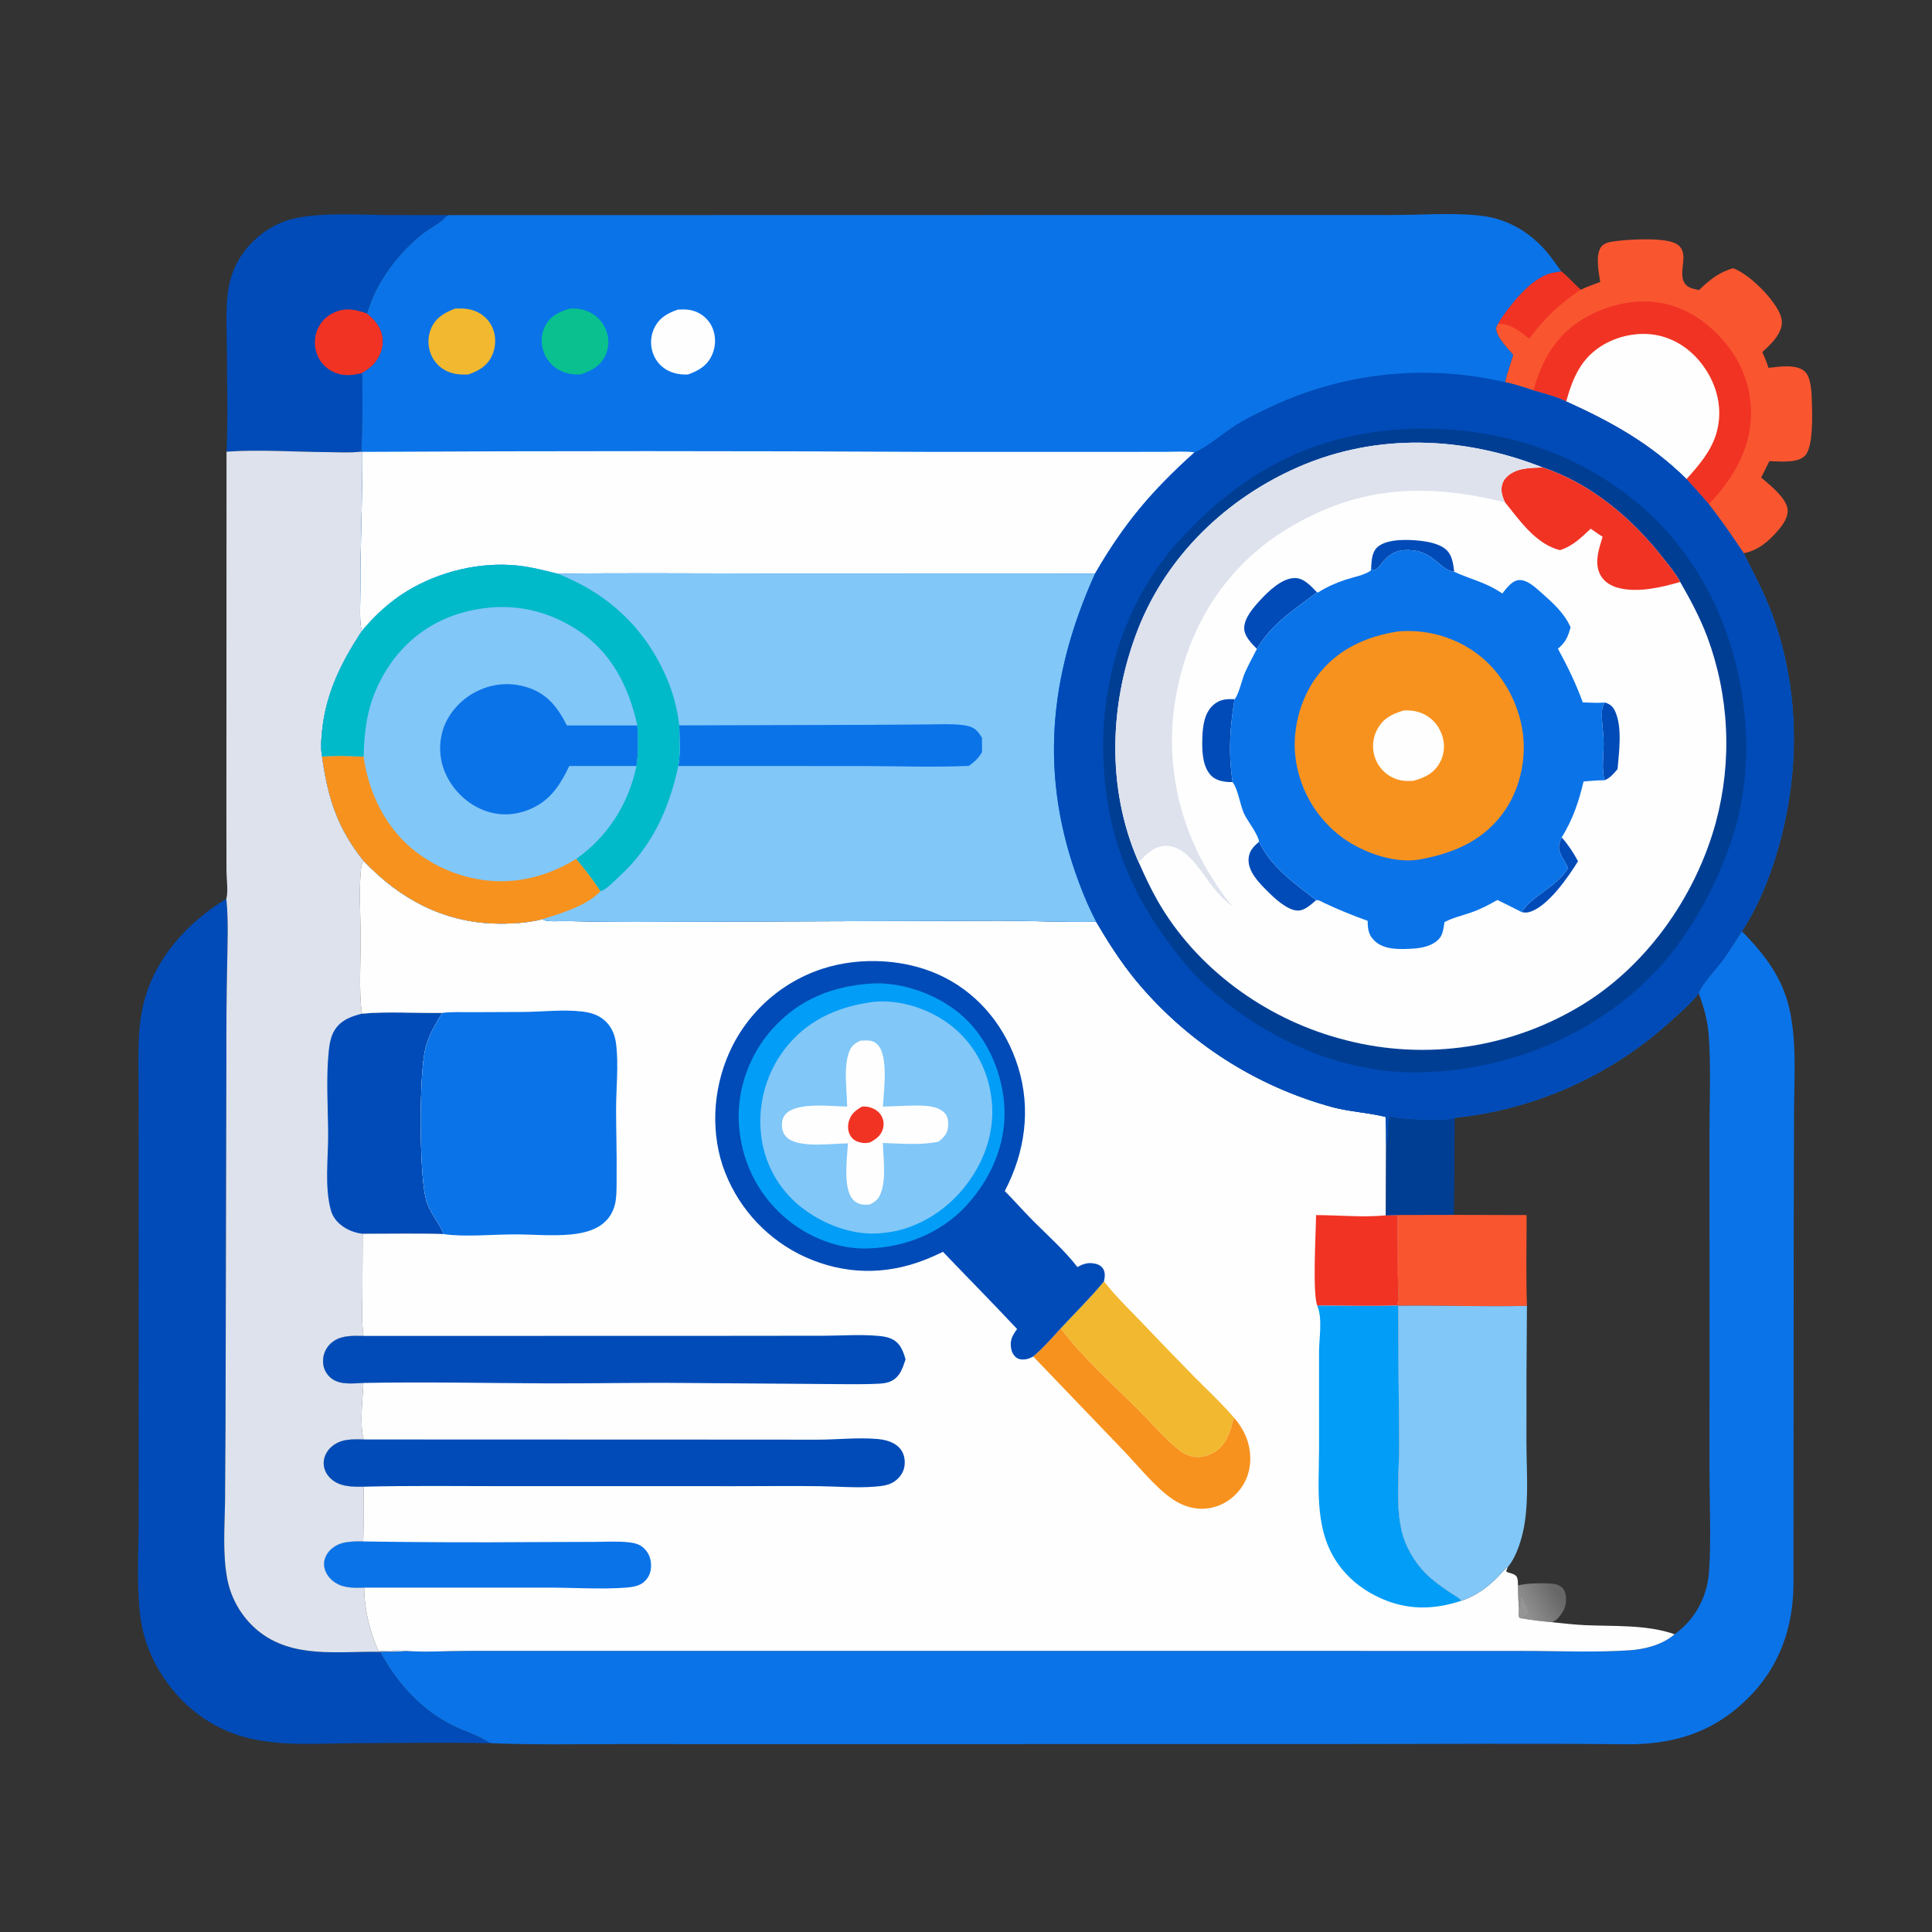 <?xml version="1.0" encoding="utf-8" ?>
<svg xmlns="http://www.w3.org/2000/svg" xmlns:xlink="http://www.w3.org/1999/xlink" width="1024" height="1024">
	<rect width="100%" height="100%" fill="#333333" stroke="none"/>
	<path fill="#004BB7" d="M120.061 239.396C120.954 220.439 120.231 201.138 120.217 182.148C120.209 171.277 119.246 159.436 121.97 148.854Q122.346 147.392 122.82 145.958Q123.294 144.525 123.863 143.127Q124.433 141.728 125.097 140.372Q125.76 139.016 126.514 137.708Q127.268 136.4 128.109 135.146Q128.949 133.891 129.873 132.697Q130.797 131.503 131.8 130.374Q132.802 129.245 133.879 128.187C139.295 122.809 145.853 118.694 153.195 116.541C167.469 112.356 189.142 113.839 204.121 113.976L237.728 114.02C236.978 114.429 236.411 114.688 235.87 115.365C233.833 117.91 227.405 121.253 224.551 123.474C211.323 133.768 199.076 149.878 194.565 166.188C198.789 169.646 202.11 173.453 202.783 179.11C203.366 184.013 201.647 188.753 198.52 192.501C196.649 194.743 194.404 196.189 191.955 197.699C192.265 211.679 192.146 225.381 191.509 239.35C185.491 240.112 178.975 239.675 172.911 239.629C155.442 239.494 137.473 238.176 120.061 239.396Z"/>
	<path fill="#F13324" d="M191.955 197.699C187.519 198.785 183.443 199.369 178.976 198.017Q178.175 197.779 177.402 197.462Q176.629 197.146 175.891 196.754Q175.153 196.362 174.458 195.898Q173.763 195.434 173.118 194.904Q172.472 194.374 171.883 193.781Q171.294 193.189 170.766 192.542Q170.239 191.894 169.778 191.197Q169.318 190.499 168.929 189.76Q168.515 188.981 168.182 188.165Q167.848 187.348 167.597 186.503Q167.347 185.657 167.182 184.79Q167.018 183.924 166.941 183.045Q166.863 182.167 166.874 181.285Q166.885 180.403 166.985 179.527Q167.084 178.65 167.27 177.788Q167.456 176.926 167.728 176.087Q167.866 175.657 168.026 175.234Q168.187 174.811 168.369 174.398Q168.552 173.984 168.756 173.58Q168.959 173.177 169.184 172.785Q169.409 172.392 169.654 172.013Q169.899 171.633 170.164 171.266Q170.429 170.9 170.712 170.548Q170.996 170.196 171.297 169.859Q171.599 169.522 171.918 169.202Q172.237 168.881 172.572 168.578Q172.908 168.275 173.259 167.99Q173.609 167.705 173.975 167.438Q174.34 167.172 174.719 166.925Q175.098 166.679 175.489 166.452Q175.88 166.226 176.283 166.02Q176.685 165.814 177.098 165.63C183.18 162.855 188.576 164.052 194.565 166.188C198.789 169.646 202.11 173.453 202.783 179.11C203.366 184.013 201.647 188.753 198.52 192.501C196.649 194.743 194.404 196.189 191.955 197.699Z"/>
	<path fill="#F95630" d="M848.152 149.441C847.417 144.401 845.474 135.414 848.571 130.952C850.274 128.498 853.904 128.118 856.675 127.767C863.709 126.875 883.746 125.547 889.262 129.727C891.128 131.142 891.999 133.088 892.206 135.39C892.655 140.392 889.571 147.897 894.277 151.58C895.964 152.9 898.473 153.258 900.522 153.756C905.881 148.478 911.265 144.19 918.642 142.157C927.277 145.492 939.271 157.469 943.182 165.848C944.588 168.861 944.869 171.605 943.669 174.742C941.883 179.414 937.712 183.271 934.076 186.574C935.253 189.343 936.463 192.082 937.334 194.966C942.834 194.407 951.827 192.822 956.409 196.745C960.151 199.95 960.212 209.126 960.345 213.705C960.536 220.267 961.111 237.353 956.532 241.672C952.319 245.646 943.272 244.528 937.812 244.409L933.459 253.133C937.789 256.796 946.839 263.968 947.467 269.941C947.916 274.219 944.818 278.352 942.16 281.414C937.314 286.997 931.586 291.918 924.131 293.2C918.229 284.327 912.261 275.649 905.697 267.249C901.875 262.7 897.829 258.328 893.859 253.908C874.995 235.229 854.085 223.619 830.129 212.796C824.689 210.147 818.533 208.641 812.739 206.953C807.776 205.296 802.794 203.64 797.671 202.552C798.849 197.674 800.492 192.903 802.018 188.125C799.158 184.67 793.779 179.43 793.051 174.962C792.799 173.413 793.315 172.682 794.084 171.423C795.257 169.243 796.729 167.192 798.207 165.21C803.694 157.851 811.495 148.587 820.387 145.275C822.598 144.452 825.127 144.191 827.455 143.84C831.201 146.84 834.22 150.478 837.826 153.584C841.165 151.968 844.681 150.738 848.152 149.441Z"/>
	<path fill="#F13324" d="M794.084 171.423C795.257 169.243 796.729 167.192 798.207 165.21C803.694 157.851 811.495 148.587 820.387 145.275C822.598 144.452 825.127 144.191 827.455 143.84C831.201 146.84 834.22 150.478 837.826 153.584C826.912 160.61 818.211 169.148 810.502 179.564C806.908 176.766 802.963 173.37 798.45 172.183C797.032 171.81 795.45 171.864 794.084 171.423Z"/>
	<path fill="#F13324" d="M812.739 206.953C817.176 190.668 825.09 177.088 840.065 168.428C853.363 160.739 869.949 157.447 884.961 161.6C900.114 165.791 913.557 177.89 921.106 191.469Q921.778 192.693 922.388 193.949Q922.999 195.204 923.547 196.488Q924.096 197.773 924.58 199.082Q925.065 200.392 925.484 201.723Q925.904 203.055 926.257 204.406Q926.611 205.757 926.898 207.123Q927.185 208.49 927.404 209.869Q927.623 211.248 927.774 212.636Q927.926 214.024 928.008 215.418Q928.091 216.812 928.105 218.208Q928.12 219.604 928.065 220.999Q928.011 222.394 927.888 223.785Q927.765 225.176 927.574 226.559Q927.382 227.942 927.123 229.315Q926.865 230.687 926.538 232.044Q926.212 233.402 925.82 234.742C922.253 246.963 914.488 258.193 905.697 267.249C901.875 262.7 897.829 258.328 893.859 253.908C900.453 246.643 907.075 238.954 909.801 229.316C912.741 218.917 911.034 208.029 905.769 198.675C900.29 188.943 891.751 181.287 880.872 178.286C870.801 175.508 859.281 177.349 850.264 182.493C838.192 189.38 833.683 200.001 830.129 212.796C824.689 210.147 818.533 208.641 812.739 206.953Z"/>
	<path fill="#FEFEFE" d="M830.129 212.796C833.683 200.001 838.192 189.38 850.264 182.493C859.281 177.349 870.801 175.508 880.872 178.286C891.751 181.287 900.29 188.943 905.769 198.675C911.034 208.029 912.741 218.917 909.801 229.316C907.075 238.954 900.453 246.643 893.859 253.908C874.995 235.229 854.085 223.619 830.129 212.796Z"/>
	<path fill="#004BB7" d="M119.959 476.385L120.023 476.994C121.159 488.689 120.543 500.98 120.372 512.748Q119.897 536.738 119.991 560.731L119.54 754.397L119.285 795.663C119.09 809.199 117.921 823.633 120.48 836.993Q120.672 837.977 120.906 838.952Q121.14 839.926 121.415 840.89Q121.689 841.854 122.005 842.805Q122.321 843.757 122.676 844.694Q123.032 845.631 123.427 846.552Q123.823 847.473 124.256 848.377Q124.69 849.28 125.162 850.165Q125.634 851.049 126.143 851.912Q126.652 852.776 127.198 853.617Q127.743 854.458 128.323 855.275Q128.904 856.092 129.519 856.884Q130.133 857.676 130.781 858.441Q131.429 859.206 132.109 859.943Q132.788 860.679 133.498 861.387Q134.209 862.094 134.949 862.77Q135.688 863.447 136.456 864.091C154.958 879.437 179.433 875.039 201.552 875.508C210.217 891.846 223.28 906.303 239.999 914.567C245.884 917.475 252.553 919.417 258.08 922.884C258.866 923.377 259.681 923.706 260.573 923.941C236.468 923.466 212.235 923.786 188.121 923.924C169.292 924.032 150.004 925.7 131.509 921.2C111.357 916.296 95.065 903.269 84.444 885.598C78.555 875.8 75.215 865.528 74.05 854.178C72.41 838.191 73.488 821.533 73.495 805.459L73.503 715.908L73.491 606.831L73.42 573.469C73.373 559.422 72.751 545.233 76.195 531.489C82.117 507.86 99.493 488.747 119.959 476.385Z"/>
	<path fill="#DDE2ED" d="M120.061 239.396C137.473 238.176 155.442 239.494 172.911 239.629C178.975 239.675 185.491 240.112 191.509 239.35L192.067 239.495C192.221 263.781 190.947 287.989 191.048 312.256C191.078 319.396 190.261 327.601 191.741 334.533C181.003 350.911 173.004 366.788 170.803 386.55C170.292 391.137 169.838 396.419 170.703 400.981C173.713 422.686 178.743 438.967 192.737 456.291C191.721 457.735 191.477 458.999 191.309 460.735C190.137 472.78 191.14 485.505 191.153 497.619C191.164 508.534 190.169 525.949 191.712 536.233C191.784 536.712 191.834 536.833 191.959 537.243C205.94 535.997 220.292 537.07 234.356 536.866C230.885 542.706 227.211 548.632 225.553 555.292C222.028 569.45 222.18 621.118 225.686 635.395C227.418 642.448 232.516 647.555 235.165 654.098C220.884 653.643 206.505 653.969 192.213 653.964L192.066 686.309C192.034 693.497 191.579 700.951 192.649 708.073C186.512 707.991 179.931 707.642 175.14 712.206Q174.676 712.65 174.259 713.139Q173.843 713.628 173.477 714.157Q173.112 714.685 172.802 715.247Q172.491 715.81 172.239 716.401Q171.987 716.992 171.796 717.605Q171.605 718.218 171.476 718.848Q171.348 719.477 171.283 720.116Q171.219 720.756 171.219 721.398Q171.214 721.982 171.268 722.564Q171.322 723.146 171.435 723.719Q171.547 724.292 171.718 724.851Q171.888 725.409 172.114 725.948Q172.34 726.487 172.62 727Q172.899 727.513 173.23 727.995Q173.56 728.477 173.937 728.923Q174.314 729.369 174.735 729.774C179.479 734.31 186.604 733.21 192.603 732.988C192.243 741.491 190.471 755.011 192.784 762.95C186.493 762.795 180.267 762.524 175.334 767.173C172.991 769.381 171.514 772.425 171.561 775.675C171.607 778.748 173.086 781.617 175.317 783.681C180.086 788.093 186.694 788.064 192.783 787.985C192.555 797.662 192.818 807.309 192.516 816.997C186.186 816.975 179.718 816.796 174.92 821.691C172.89 823.761 171.597 826.603 171.786 829.538C172.004 832.916 173.94 835.938 176.555 838.002C181.464 841.876 187.144 841.586 193.023 841.489C193.058 852.801 195.996 864.89 200.619 875.189C205.577 874.989 210.808 874.486 215.742 875.073C211.038 875.571 206.278 875.477 201.552 875.508C179.433 875.039 154.958 879.437 136.456 864.091Q135.688 863.447 134.949 862.77Q134.209 862.094 133.498 861.387Q132.788 860.679 132.108 859.943Q131.429 859.206 130.781 858.441Q130.133 857.676 129.519 856.884Q128.904 856.092 128.323 855.275Q127.743 854.458 127.198 853.617Q126.652 852.776 126.143 851.912Q125.634 851.049 125.162 850.165Q124.69 849.28 124.256 848.377Q123.823 847.473 123.427 846.552Q123.032 845.631 122.676 844.694Q122.321 843.757 122.005 842.805Q121.689 841.854 121.415 840.89Q121.14 839.926 120.906 838.952Q120.672 837.977 120.48 836.993C117.921 823.633 119.09 809.199 119.285 795.663L119.54 754.397L119.991 560.731Q119.897 536.737 120.372 512.748C120.543 500.98 121.159 488.689 120.023 476.994L119.959 476.385C121.049 472.367 120.05 465.987 120.028 461.681L119.999 428.883L120.061 239.396Z"/>
	<path fill="#004BB7" d="M191.959 537.243C205.94 535.997 220.292 537.07 234.356 536.866C230.885 542.706 227.211 548.632 225.553 555.292C222.028 569.45 222.18 621.118 225.686 635.395C227.418 642.448 232.516 647.555 235.165 654.098C220.884 653.643 206.505 653.969 192.213 653.964C189.116 653.531 186.383 652.757 183.625 651.23C179.83 649.128 176.552 645.796 175.381 641.533C171.911 628.895 174 613.927 173.921 600.872C173.833 586.423 172.751 571.206 174.271 556.852C174.649 553.274 175.373 549.24 177.26 546.147C180.588 540.69 186.067 538.689 191.959 537.243Z"/>
	<path fill="#0B73E8" d="M923.269 493.62C934.9 505.463 944.468 517.728 948.306 534.194C952.364 551.598 950.967 570.788 950.884 588.559L950.713 645.67L950.569 840.076C950.355 863.037 942.935 883.82 926.38 900.17C907.78 918.539 886.63 924.777 861.104 924.497C812.812 923.967 764.48 924.371 716.183 924.373L441.081 924.414L329.005 924.394C306.225 924.394 283.33 924.882 260.573 923.941C259.681 923.706 258.866 923.377 258.08 922.884C252.553 919.417 245.884 917.475 239.999 914.567C223.28 906.303 210.217 891.846 201.552 875.508C206.278 875.477 211.038 875.571 215.742 875.073C225.951 875.774 236.835 875.01 247.111 874.999L313.515 874.977L525.779 874.999L751.249 875.002L811.789 875.031C829.002 875.178 846.35 875.8 863.548 874.696C871.892 874.161 881.106 871.767 887.581 866.199C893.989 861.505 898.72 855.822 901.988 848.542C904.347 843.287 905.543 837.835 905.899 832.102C906.949 815.186 906.1 797.989 906.073 781.037L906.082 689.801L906.069 599.502C906.071 582.936 906.838 565.951 905.719 549.437C905.165 541.28 903.22 534.103 900.346 526.476C901.935 521.539 910.562 512.633 914.009 507.724C917.24 503.122 920.108 498.271 923.269 493.62Z"/>
	<path fill="#FEFEFE" d="M192.737 456.291C211.551 476.204 234.817 488.826 262.649 489.506C270.508 489.698 279.87 489.185 287.528 487.181C288.105 487.542 288.25 487.684 289.005 487.864C292.28 488.64 297.153 488.095 300.581 488.193Q324.928 488.794 349.282 488.601L529.168 487.972C546.452 487.968 563.698 488.882 580.991 488.546C587.347 499.385 593.949 509.724 601.906 519.471Q604.425 522.519 607.059 525.468Q609.693 528.417 612.439 531.263Q615.184 534.108 618.037 536.846Q620.891 539.584 623.847 542.21Q626.803 544.835 629.859 547.346Q632.914 549.856 636.063 552.246Q639.213 554.637 642.452 556.905Q645.692 559.173 649.016 561.314Q652.34 563.455 655.744 565.467Q659.148 567.479 662.627 569.358Q666.106 571.238 669.655 572.982Q673.204 574.726 676.817 576.332Q680.43 577.938 684.103 579.404Q687.775 580.87 691.501 582.193Q695.228 583.517 699.002 584.696Q702.776 585.875 706.593 586.908C715.771 589.295 725.286 589.696 734.365 591.979C734.672 596.788 734.69 601.564 734.675 606.379C736.003 603.709 734.889 596.124 736.529 591.497C736.916 591.601 737.305 591.695 737.691 591.8C743.192 593.3 766.127 594.371 771.012 592.498C773.559 592.1 776.113 591.876 778.665 591.535Q782.363 591.004 786.039 590.336Q789.714 589.668 793.363 588.864Q797.011 588.06 800.628 587.122Q804.244 586.183 807.822 585.111Q811.401 584.039 814.938 582.835Q818.475 581.631 821.964 580.297Q825.454 578.963 828.891 577.5Q832.329 576.037 835.71 574.448Q839.091 572.859 842.411 571.146Q845.731 569.432 848.985 567.597Q852.239 565.762 855.423 563.807Q858.607 561.852 861.716 559.781Q864.825 557.709 867.855 555.524Q870.885 553.339 873.832 551.043Q876.779 548.747 879.639 546.343Q882.499 543.939 885.268 541.431C890.4 536.812 896.13 531.961 900.346 526.476C903.22 534.103 905.165 541.28 905.719 549.437C906.838 565.951 906.071 582.936 906.069 599.502L906.082 689.801L906.073 781.037C906.1 797.989 906.949 815.186 905.899 832.102C905.543 837.835 904.347 843.287 901.988 848.542C898.72 855.822 893.989 861.505 887.581 866.199C881.106 871.767 871.892 874.161 863.548 874.696C846.35 875.8 829.002 875.178 811.789 875.031L751.249 875.002L525.779 874.999L313.515 874.977L247.111 874.999C236.835 875.01 225.951 875.774 215.742 875.073C210.808 874.486 205.577 874.989 200.619 875.189C195.996 864.89 193.058 852.801 193.023 841.489C187.144 841.586 181.464 841.876 176.555 838.002C173.94 835.938 172.004 832.916 171.786 829.538C171.597 826.603 172.89 823.761 174.92 821.691C179.718 816.796 186.186 816.975 192.516 816.997C192.818 807.309 192.555 797.662 192.783 787.985C186.694 788.064 180.086 788.093 175.317 783.681C173.086 781.617 171.607 778.748 171.561 775.675C171.514 772.425 172.991 769.381 175.334 767.173C180.267 762.524 186.493 762.795 192.784 762.95C190.471 755.011 192.243 741.491 192.603 732.988C186.604 733.21 179.479 734.31 174.735 729.774Q174.314 729.369 173.937 728.923Q173.56 728.477 173.23 727.995Q172.899 727.513 172.62 727Q172.34 726.487 172.114 725.948Q171.888 725.409 171.718 724.851Q171.547 724.292 171.435 723.719Q171.322 723.146 171.268 722.564Q171.214 721.982 171.219 721.398Q171.219 720.756 171.283 720.116Q171.348 719.477 171.476 718.848Q171.605 718.218 171.796 717.605Q171.987 716.992 172.239 716.401Q172.491 715.81 172.802 715.247Q173.112 714.685 173.477 714.157Q173.843 713.628 174.259 713.139Q174.676 712.65 175.14 712.206C179.931 707.642 186.512 707.991 192.649 708.073C191.579 700.951 192.034 693.497 192.066 686.309L192.213 653.964C206.505 653.969 220.884 653.643 235.165 654.098C232.516 647.555 227.418 642.448 225.686 635.395C222.18 621.118 222.028 569.45 225.553 555.292C227.211 548.632 230.885 542.706 234.356 536.866C220.292 537.07 205.94 535.997 191.959 537.243C191.834 536.833 191.784 536.712 191.712 536.233C190.169 525.949 191.164 508.534 191.153 497.619C191.14 485.505 190.137 472.78 191.309 460.735C191.477 458.999 191.721 457.735 192.737 456.291ZM771.012 592.498C766.127 594.371 743.192 593.3 737.691 591.8C737.305 591.695 736.916 591.601 736.529 591.497C734.889 596.124 736.003 603.709 734.675 606.379L734.535 644.175C736.626 644.11 738.727 643.999 740.819 643.988L740.928 676.554C740.941 681.36 741.624 687.333 740.655 691.964L741.026 692.064L741.557 765.809C741.632 780.888 739.532 796.622 742.935 811.481C744.8 819.623 749.785 828.056 755.647 833.949C759.333 837.655 763.551 840.65 767.85 843.59C770.005 845.063 772.881 846.503 774.656 848.405C782.283 845.82 788.502 841.308 794.086 835.575C795.705 833.913 797.198 831.769 799.192 830.566L798.282 832.707C799.086 833.49 799.276 833.454 800.325 833.738C801.53 834.064 803.241 834.577 803.892 835.764C804.609 837.071 804.491 838.68 804.562 840.133C804.567 840.238 804.576 840.342 804.582 840.447C804.512 844.581 804.798 848.711 805.025 852.838C804.961 854.303 804.673 855.98 805.264 857.353L805.959 857.675C811.713 858.702 817.616 859.375 823.438 859.885C828.938 860.467 834.45 861.105 839.976 861.36C855.438 862.073 872.853 860.968 887.581 866.199C893.989 861.505 898.72 855.822 901.988 848.542C904.347 843.287 905.543 837.835 905.899 832.102C906.949 815.186 906.1 797.989 906.073 781.037L906.082 689.801L906.069 599.502C906.071 582.936 906.838 565.951 905.719 549.437C905.165 541.28 903.22 534.103 900.346 526.476C896.13 531.961 890.4 536.812 885.268 541.431Q882.499 543.939 879.639 546.343Q876.779 548.747 873.832 551.043Q870.885 553.339 867.855 555.524Q864.825 557.709 861.716 559.781Q858.607 561.852 855.423 563.807Q852.239 565.762 848.985 567.597Q845.731 569.432 842.411 571.146Q839.091 572.859 835.71 574.448Q832.329 576.037 828.891 577.5Q825.454 578.963 821.964 580.297Q818.475 581.631 814.938 582.835Q811.401 584.039 807.822 585.111Q804.244 586.183 800.627 587.122Q797.011 588.06 793.363 588.864Q789.714 589.668 786.039 590.336Q782.363 591.004 778.665 591.535C776.113 591.876 773.559 592.1 771.012 592.498Z"/>
	<path fill="#F13324" d="M734.535 644.175C736.626 644.11 738.727 643.999 740.819 643.988L740.928 676.554C740.941 681.36 741.624 687.333 740.655 691.964C726.535 692.387 712.291 692 698.158 692.004C695.592 684.85 697.428 653.82 697.553 644.018C709.793 644.073 722.34 645.327 734.535 644.175Z"/>
	<path fill="#F8921E" d="M562.252 704.024C572.869 718.471 590.742 734.578 603.744 747.585C610.782 754.626 617.595 762.765 625.443 768.889C627.566 770.546 630.504 771.783 633.177 772.153C637.138 772.7 642.088 770.971 645.219 768.586C649.135 765.603 651.251 760.675 652.663 756.082C653.157 754.476 653.185 752.947 654.189 751.551C659.386 757.633 662.429 764.302 662.66 772.388C662.871 779.802 660.254 786.705 655 791.987C650.068 796.944 643.501 799.829 636.459 799.67C630.837 799.543 625.562 797.462 621.002 794.265C612.049 787.989 603.221 776.911 595.54 768.897L547.636 718.985C552.896 714.507 557.611 709.135 562.252 704.024Z"/>
	<path fill="#F2B82F" d="M585.146 679.155C590.984 686.672 597.796 693.313 604.41 700.136Q618.302 714.753 632.418 729.155C639.725 736.549 647.429 743.644 654.189 751.551C653.185 752.947 653.157 754.476 652.663 756.082C651.251 760.675 649.135 765.603 645.219 768.586C642.088 770.971 637.138 772.7 633.177 772.153C630.504 771.783 627.566 770.546 625.443 768.889C617.595 762.765 610.782 754.626 603.744 747.585C590.742 734.578 572.869 718.471 562.252 704.024C569.877 695.78 578.045 687.843 585.146 679.155Z"/>
	<path fill="#0B73E8" d="M192.516 816.997Q237.507 817.682 282.502 817.339L315.425 817.223C321.448 817.209 327.845 816.774 333.815 817.525C336.969 817.921 339.495 818.67 341.742 821.029C344.29 823.704 345.204 826.911 345.055 830.543C344.926 833.683 343.713 836.313 341.372 838.42C338.91 840.637 335.237 841.19 332.04 841.453C319.48 842.486 303.108 841.443 290.098 841.468L193.023 841.489C187.144 841.586 181.464 841.876 176.555 838.002C173.94 835.938 172.004 832.916 171.786 829.538C171.597 826.603 172.89 823.761 174.92 821.691C179.718 816.796 186.186 816.975 192.516 816.997Z"/>
	<path fill="#029DF6" d="M740.655 691.964L741.026 692.064L741.557 765.809C741.632 780.888 739.532 796.622 742.935 811.481C744.8 819.623 749.785 828.056 755.647 833.949C759.333 837.655 763.551 840.65 767.85 843.59C770.005 845.063 772.881 846.503 774.656 848.405C759.721 853.35 745.724 853.513 731.247 846.853C723.393 843.241 716.598 838.225 711.147 831.486C696.173 812.972 699.088 789.763 699.13 767.544L699.112 716.422C699.152 709.064 700.998 699.378 698.348 692.48C698.286 692.321 698.221 692.163 698.158 692.004C712.291 692 726.535 692.387 740.655 691.964Z"/>
	<path fill="#004BB7" d="M192.784 762.95L383.666 763.019L434.246 763.055C444.274 762.971 454.549 761.86 464.544 762.653C468.732 762.985 473.307 763.993 476.388 767.056C478.636 769.289 479.587 772.192 479.535 775.321C479.476 778.791 478.178 781.527 475.672 783.927C472.295 787.162 468.088 787.608 463.634 787.962C454.204 788.711 444.405 787.868 434.944 787.727C420.172 787.508 405.372 787.706 390.597 787.703L266.297 787.693C241.809 787.695 217.262 787.341 192.783 787.985C186.694 788.064 180.086 788.093 175.317 783.681C173.086 781.617 171.607 778.748 171.561 775.675C171.514 772.425 172.991 769.381 175.334 767.173C180.267 762.524 186.493 762.795 192.784 762.95Z"/>
	<path fill="#004BB7" d="M192.649 708.073L385.139 708.022L436.808 707.972C446.359 707.917 456.156 707.19 465.665 708.064C469.353 708.403 473.12 709.108 475.79 711.905C478.006 714.227 479.114 717.47 479.954 720.507C478.464 725.043 477.075 729.638 472.484 731.949C470.315 733.04 467.94 733.285 465.551 733.399C454.804 733.908 443.9 733.529 433.131 733.523L363.269 733.009C338.78 732.75 314.259 733.316 289.761 733.214C257.381 733.078 224.979 732.36 192.603 732.988C186.604 733.21 179.479 734.31 174.735 729.774Q174.314 729.369 173.937 728.923Q173.56 728.477 173.23 727.995Q172.899 727.513 172.62 727Q172.34 726.487 172.114 725.948Q171.888 725.409 171.718 724.851Q171.547 724.292 171.435 723.719Q171.322 723.146 171.268 722.564Q171.214 721.982 171.219 721.398Q171.219 720.756 171.283 720.116Q171.348 719.477 171.476 718.848Q171.605 718.218 171.796 717.605Q171.987 716.992 172.239 716.401Q172.491 715.81 172.802 715.247Q173.112 714.685 173.477 714.157Q173.843 713.628 174.259 713.139Q174.676 712.65 175.14 712.206C179.931 707.642 186.512 707.991 192.649 708.073Z"/>
	<path fill="#0B73E8" d="M234.356 536.866C239.37 536.226 244.704 536.502 249.761 536.479L277.129 536.365C287.511 536.293 298.273 534.928 308.583 536.141C312.51 536.603 316.179 537.584 319.398 539.984C323.672 543.169 325.837 547.82 326.509 553.015C327.987 564.459 326.521 576.764 326.537 588.308C326.553 599.712 326.948 611.099 326.824 622.506C326.775 626.968 326.97 631.709 326.36 636.128C325.888 639.547 324.62 642.871 322.481 645.596C317.774 651.592 309.964 653.56 302.723 654.274C292.71 655.26 282.515 654.228 272.472 654.25C261.319 654.273 245.834 655.729 235.165 654.098C232.516 647.555 227.418 642.448 225.686 635.395C222.18 621.118 222.028 569.45 225.553 555.292C227.211 548.632 230.885 542.706 234.356 536.866Z"/>
	<path fill="#004BB7" d="M499.781 663.486C495.33 665.665 490.813 667.63 486.117 669.22C464.908 676.401 443.316 674.649 423.361 664.607Q421.601 663.704 419.887 662.717Q418.172 661.73 416.507 660.663Q414.842 659.595 413.231 658.448Q411.619 657.301 410.064 656.078Q408.51 654.856 407.015 653.559Q405.521 652.263 404.091 650.897Q402.661 649.53 401.298 648.097Q399.935 646.663 398.643 645.166Q397.35 643.668 396.131 642.11Q394.913 640.552 393.77 638.938Q392.627 637.323 391.564 635.656Q390.5 633.988 389.517 632.271Q388.535 630.554 387.636 628.792Q386.738 627.03 385.925 625.227Q385.112 623.423 384.386 621.583Q383.661 619.743 383.025 617.87C376.202 597.179 378.455 573.719 388.225 554.347Q388.679 553.45 389.155 552.565Q389.631 551.679 390.129 550.805Q390.626 549.932 391.145 549.071Q391.664 548.209 392.204 547.361Q392.744 546.513 393.304 545.678Q393.865 544.844 394.445 544.023Q395.026 543.203 395.627 542.396Q396.228 541.59 396.848 540.799Q397.469 540.008 398.108 539.232Q398.748 538.457 399.406 537.697Q400.064 536.937 400.741 536.194Q401.418 535.45 402.113 534.724Q402.808 533.997 403.52 533.288Q404.233 532.578 404.963 531.887Q405.692 531.195 406.439 530.522Q407.185 529.848 407.948 529.193Q408.711 528.538 409.489 527.902Q410.268 527.266 411.062 526.649Q411.856 526.033 412.665 525.436Q413.474 524.838 414.297 524.261Q415.12 523.684 415.957 523.128Q416.794 522.571 417.645 522.035Q418.496 521.499 419.359 520.984Q420.223 520.469 421.098 519.975Q421.974 519.482 422.862 519.01Q423.75 518.538 424.649 518.088Q425.548 517.637 426.457 517.21Q427.367 516.782 428.287 516.376Q429.207 515.971 430.137 515.588Q431.067 515.205 432.005 514.846Q432.944 514.486 433.891 514.149Q434.839 513.812 435.794 513.499C456.338 506.801 481.381 508.2 500.744 518.123C519.791 527.884 533.17 545.026 539.547 565.287C546.58 587.631 543.328 610.709 532.557 631.262C537.858 636.671 542.854 642.374 548.221 647.723C555.981 655.459 564.314 662.871 571.046 671.55C573.658 670.137 575.989 669.205 579.021 669.542C581.179 669.782 583.331 670.424 584.599 672.336C585.944 674.362 585.59 676.908 585.146 679.155C578.045 687.843 569.877 695.78 562.252 704.024C557.611 709.135 552.896 714.507 547.636 718.985C546.47 719.573 545.324 720.131 544.032 720.384C542.247 720.733 540.035 720.655 538.556 719.451C536.97 718.16 536.159 716.363 535.861 714.364C535.232 710.142 536.732 707.681 539.077 704.4C526.16 690.604 512.852 677.143 499.781 663.486Z"/>
	<path fill="#029DF6" d="M463.152 521.224C479.754 520.657 498.474 527.804 510.702 538.973C523.957 551.081 531.627 569.759 532.383 587.554C533.203 606.883 524.949 625.203 511.969 639.212C498.8 653.425 480.033 660.971 460.875 661.675C444.524 662.513 427.683 655.57 415.524 644.888C400.955 632.089 392.688 614.549 391.586 595.232C390.555 577.139 397.398 558.599 409.509 545.199C423.902 529.274 442.001 522.346 463.152 521.224Z"/>
	<path fill="#81C7F8" d="M461.729 531.178C462.208 531.106 462.685 531.027 463.167 530.981C477.791 529.61 493.825 535.132 505.096 544.369C517.134 554.236 524.198 568.385 525.685 583.816C527.32 600.787 521.236 617.059 510.504 630.091C500.283 642.502 484.816 651.927 468.62 653.418C453.996 655.42 438.124 649.805 426.433 641.162Q425.282 640.328 424.175 639.437Q423.067 638.546 422.006 637.601Q420.944 636.656 419.932 635.659Q418.919 634.661 417.958 633.615Q416.997 632.568 416.089 631.474Q415.182 630.38 414.33 629.242Q413.478 628.104 412.685 626.925Q411.892 625.746 411.159 624.529Q410.425 623.311 409.754 622.058Q409.083 620.805 408.475 619.521Q407.868 618.236 407.326 616.922Q406.784 615.608 406.308 614.269Q405.832 612.93 405.424 611.568Q405.017 610.207 404.678 608.826Q404.339 607.446 404.069 606.051Q403.8 604.655 403.601 603.248Q403.384 601.715 403.241 600.174Q403.099 598.633 403.032 597.087Q402.966 595.54 402.974 593.992Q402.983 592.445 403.068 590.899Q403.152 589.354 403.312 587.814Q403.472 586.275 403.707 584.745Q403.942 583.215 404.251 581.698Q404.561 580.182 404.944 578.682Q405.327 577.182 405.783 575.703Q406.239 574.224 406.766 572.769Q407.294 571.314 407.892 569.886Q408.49 568.459 409.157 567.062Q409.824 565.665 410.559 564.303Q411.294 562.941 412.094 561.616Q412.894 560.291 413.758 559.007Q414.622 557.722 415.548 556.482C427.161 541.2 443.107 533.8 461.729 531.178Z"/>
	<path fill="#FEFEFE" d="M456.086 551.591C456.993 551.534 457.902 551.473 458.81 551.455C461.392 551.403 463.345 551.822 465.189 553.741C471.065 559.855 468.354 578.614 467.971 586.51C473.578 586.441 479.18 585.983 484.791 585.963C489.777 585.946 496.985 585.962 500.642 589.86C502.58 591.925 502.714 594.556 502.482 597.249C502.159 600.986 500.25 602.787 497.508 605.082C488.143 607.14 477.52 606.064 467.955 605.805C468.115 613.953 469.757 624.137 467.018 631.953C465.778 635.488 464.134 636.864 460.831 638.476Q459.708 638.537 458.584 638.534C456.119 638.506 453.89 637.725 452.189 635.894C446.598 629.877 449.014 613.79 449.433 605.995C441.187 606.044 423.102 608.771 416.929 602.755C415.25 601.119 414.469 598.806 414.432 596.496C414.394 594.203 414.973 591.937 416.623 590.268C422.747 584.07 440.61 586.356 448.994 586.515C448.941 577.595 447.001 566.582 449.889 558.013C451.098 554.426 452.728 553.176 456.086 551.591Z"/>
	<path fill="#F13324" d="M456.897 586.494C457.915 586.471 458.898 586.441 459.904 586.635C462.734 587.178 465.481 588.678 467.031 591.171C468.387 593.352 468.674 595.993 467.931 598.435C466.85 601.984 464.234 603.83 461.108 605.492C459.391 605.888 458.037 606 456.3 605.609C453.978 605.086 452.034 604.129 450.771 602.043C449.376 599.74 449.182 596.917 449.896 594.357C451.006 590.377 453.5 588.499 456.897 586.494Z"/>
	<defs>
		<linearGradient id="gradient_0" gradientUnits="userSpaceOnUse" x1="826.1" y1="845.017" x2="809.569" y2="854.769">
			<stop offset="0" stop-color="#FFFEFD" stop-opacity="0.255"/>
			<stop offset="1" stop-color="#FFFEFD" stop-opacity="0.455"/>
		</linearGradient>
	</defs>
	<path fill="url(#gradient_0)" d="M804.582 840.447C807.346 839.019 821.765 838.761 824.926 839.758C826.807 840.351 828.321 841.429 829.186 843.234C830.354 845.671 830.262 849.613 829.341 852.118C828.492 854.423 825.891 858.228 823.582 859.285C823.37 859.382 823.126 859.385 822.899 859.435L823.438 859.885C817.616 859.375 811.713 858.702 805.959 857.675L805.264 857.353C804.673 855.98 804.961 854.303 805.025 852.838C804.798 848.711 804.512 844.581 804.582 840.447ZM805.025 852.838C804.961 854.303 804.673 855.98 805.264 857.353L805.959 857.675C807.114 857.339 808.818 856.97 809.642 856.056C811.683 853.79 807.234 849.527 806.786 845.73C806.765 845.545 806.747 845.36 806.727 845.175C805.74 847.096 805.93 850.066 805.211 852.283L805.025 852.838Z"/>
	<path fill="#FEFEFE" fill-opacity="0.486" d="M805.025 852.838L805.211 852.283C805.93 850.066 805.74 847.096 806.727 845.175C806.747 845.36 806.765 845.545 806.786 845.73C807.234 849.527 811.683 853.79 809.642 856.056C808.818 856.97 807.114 857.339 805.959 857.675L805.264 857.353C804.673 855.98 804.961 854.303 805.025 852.838Z"/>
	<path fill="#003E94" d="M736.529 591.497C736.916 591.601 737.305 591.695 737.691 591.8C743.192 593.3 766.127 594.371 771.012 592.498C770.859 609.633 770.913 626.788 770.59 643.919L740.819 643.988C738.727 643.999 736.626 644.11 734.535 644.175L734.675 606.379C736.003 603.709 734.889 596.124 736.529 591.497Z"/>
	<path fill="#F95630" d="M770.59 643.919L809.14 644.016C809.151 660.025 808.746 676.145 809.317 692.138C786.587 692.685 763.773 691.79 741.026 692.064L740.655 691.964C741.624 687.333 740.941 681.36 740.928 676.554L740.819 643.988L770.59 643.919Z"/>
	<path fill="#81C7F8" d="M741.026 692.064C763.773 691.79 786.587 692.685 809.317 692.138Q808.959 728.271 809.05 764.406C809.077 778.65 810.281 793.189 808.097 807.325C806.96 814.689 804.036 824.778 799.192 830.566C797.198 831.769 795.705 833.913 794.086 835.575C788.502 841.308 782.283 845.82 774.656 848.405C772.881 846.503 770.005 845.063 767.85 843.59C763.551 840.65 759.333 837.655 755.647 833.949C749.785 828.056 744.8 819.623 742.935 811.481C739.532 796.622 741.632 780.888 741.557 765.809L741.026 692.064Z"/>
	<path fill="#0B73E8" d="M237.728 114.02L617.031 113.946L736.589 113.965C752.204 114.052 771.003 112.476 786.198 114.511C798.013 116.093 808.342 121.708 816.699 130.133C820.797 134.264 824.166 139.058 827.455 143.84C825.127 144.191 822.598 144.452 820.387 145.275C811.495 148.587 803.694 157.851 798.207 165.21C796.729 167.192 795.257 169.243 794.084 171.423C793.315 172.682 792.799 173.413 793.051 174.962C793.779 179.43 799.158 184.67 802.018 188.125C800.492 192.903 798.849 197.674 797.671 202.552C802.794 203.64 807.776 205.296 812.739 206.953C818.533 208.641 824.689 210.147 830.129 212.796C854.085 223.619 874.995 235.229 893.859 253.908C897.829 258.328 901.875 262.7 905.697 267.249C912.261 275.649 918.229 284.327 924.131 293.2C929.48 303.819 935.009 314.109 939.154 325.288C954.923 367.817 954.092 414.84 939.994 457.69C935.879 470.198 930.457 482.576 923.269 493.62C920.108 498.271 917.24 503.122 914.009 507.724C910.562 512.633 901.935 521.539 900.346 526.476C896.13 531.961 890.4 536.812 885.268 541.431Q882.499 543.939 879.639 546.343Q876.779 548.747 873.832 551.043Q870.885 553.339 867.855 555.524Q864.825 557.709 861.716 559.781Q858.607 561.852 855.423 563.807Q852.239 565.762 848.985 567.597Q845.731 569.432 842.411 571.146Q839.091 572.859 835.71 574.448Q832.329 576.037 828.891 577.5Q825.454 578.963 821.964 580.297Q818.475 581.631 814.938 582.835Q811.401 584.039 807.822 585.111Q804.244 586.183 800.627 587.122Q797.011 588.06 793.363 588.864Q789.714 589.668 786.039 590.336Q782.363 591.004 778.665 591.535C776.113 591.876 773.559 592.1 771.012 592.498C766.127 594.371 743.192 593.3 737.691 591.8C737.305 591.695 736.916 591.601 736.529 591.497C734.889 596.124 736.003 603.709 734.675 606.379C734.69 601.564 734.672 596.788 734.365 591.979C725.286 589.696 715.771 589.295 706.593 586.908Q702.776 585.875 699.002 584.696Q695.228 583.517 691.501 582.193Q687.775 580.87 684.103 579.404Q680.43 577.938 676.817 576.332Q673.204 574.726 669.655 572.982Q666.106 571.238 662.627 569.358Q659.148 567.479 655.744 565.467Q652.34 563.455 649.016 561.314Q645.692 559.173 642.452 556.905Q639.213 554.637 636.063 552.246Q632.914 549.856 629.859 547.346Q626.803 544.835 623.847 542.21Q620.891 539.584 618.037 536.846Q615.184 534.108 612.439 531.263Q609.693 528.417 607.059 525.468Q604.425 522.519 601.906 519.471C593.949 509.724 587.347 499.385 580.991 488.546C563.698 488.882 546.452 487.968 529.168 487.972L349.282 488.601Q324.928 488.794 300.581 488.193C297.153 488.095 292.28 488.64 289.005 487.864C288.25 487.684 288.105 487.542 287.528 487.181C279.87 489.185 270.508 489.698 262.649 489.506C234.817 488.826 211.551 476.204 192.737 456.291C178.743 438.967 173.713 422.686 170.703 400.981C169.838 396.419 170.292 391.137 170.803 386.55C173.004 366.788 181.003 350.911 191.741 334.533C190.261 327.601 191.078 319.396 191.048 312.256C190.947 287.989 192.221 263.781 192.067 239.495L191.509 239.35C192.146 225.381 192.265 211.679 191.955 197.699C194.404 196.189 196.649 194.743 198.52 192.501C201.647 188.753 203.366 184.013 202.783 179.11C202.11 173.453 198.789 169.646 194.565 166.188C199.076 149.878 211.323 133.768 224.551 123.474C227.405 121.253 233.833 117.91 235.87 115.365C236.411 114.688 236.978 114.429 237.728 114.02Z"/>
	<path fill="#FEFEFE" d="M359.294 164.101C362.86 163.854 366.11 163.98 369.433 165.449Q370.159 165.772 370.849 166.166Q371.539 166.559 372.186 167.02Q372.834 167.48 373.432 168.003Q374.03 168.525 374.574 169.105Q375.117 169.684 375.6 170.315Q376.083 170.946 376.501 171.621Q376.918 172.297 377.267 173.011Q377.615 173.725 377.891 174.47Q378.196 175.304 378.418 176.163Q378.64 177.022 378.777 177.9Q378.914 178.777 378.964 179.663Q379.014 180.549 378.978 181.436Q378.941 182.323 378.817 183.202Q378.694 184.081 378.485 184.944Q378.276 185.806 377.983 186.645Q377.69 187.483 377.317 188.288C374.665 194.026 370.268 196.419 364.647 198.505C361.373 198.615 358.039 198.191 355.021 196.864Q354.259 196.535 353.535 196.131Q352.81 195.726 352.131 195.25Q351.451 194.773 350.824 194.23Q350.196 193.687 349.628 193.083Q349.059 192.479 348.554 191.82Q348.05 191.162 347.615 190.455Q347.18 189.748 346.82 189.001Q346.459 188.253 346.177 187.473Q346.023 187.057 345.89 186.634Q345.757 186.21 345.646 185.781Q345.534 185.351 345.445 184.916Q345.356 184.482 345.288 184.043Q345.221 183.604 345.177 183.163Q345.132 182.721 345.109 182.278Q345.087 181.835 345.087 181.391Q345.088 180.947 345.11 180.504Q345.133 180.061 345.178 179.619Q345.224 179.178 345.291 178.739Q345.359 178.301 345.448 177.866Q345.538 177.432 345.65 177.002Q345.762 176.573 345.895 176.149Q346.028 175.726 346.183 175.31Q346.338 174.894 346.513 174.487Q346.689 174.079 346.885 173.681C349.529 168.322 353.902 165.953 359.294 164.101Z"/>
	<path fill="#09C08E" d="M301.973 163.55C305.267 163.389 308.418 163.739 311.481 165.028Q311.898 165.2 312.306 165.394Q312.714 165.587 313.112 165.801Q313.51 166.014 313.896 166.248Q314.282 166.482 314.656 166.735Q315.03 166.989 315.39 167.261Q315.751 167.533 316.097 167.823Q316.443 168.113 316.774 168.42Q317.104 168.727 317.419 169.051Q317.734 169.375 318.032 169.714Q318.33 170.053 318.61 170.407Q318.89 170.761 319.151 171.129Q319.413 171.497 319.656 171.878Q319.898 172.259 320.121 172.652Q320.344 173.044 320.547 173.448Q320.749 173.851 320.931 174.265Q321.113 174.678 321.273 175.1Q321.433 175.508 321.571 175.924Q321.71 176.34 321.826 176.763Q321.943 177.186 322.038 177.614Q322.132 178.042 322.204 178.474Q322.276 178.907 322.326 179.342Q322.376 179.778 322.403 180.216Q322.43 180.653 322.434 181.092Q322.438 181.53 322.42 181.968Q322.401 182.406 322.36 182.843Q322.319 183.279 322.255 183.713Q322.191 184.147 322.105 184.577Q322.018 185.007 321.91 185.431Q321.802 185.856 321.671 186.275Q321.541 186.693 321.389 187.105Q321.237 187.516 321.064 187.919Q320.891 188.322 320.697 188.715C317.882 194.413 313.299 196.528 307.629 198.476C303.997 198.566 300.728 198.237 297.392 196.656Q296.984 196.465 296.586 196.254Q296.188 196.043 295.801 195.812Q295.414 195.58 295.04 195.33Q294.665 195.08 294.303 194.811Q293.942 194.542 293.595 194.255Q293.247 193.968 292.915 193.664Q292.582 193.36 292.265 193.039Q291.949 192.719 291.649 192.383Q291.349 192.047 291.066 191.696Q290.783 191.345 290.518 190.98Q290.254 190.616 290.008 190.238Q289.762 189.861 289.536 189.471Q289.309 189.081 289.103 188.681Q288.896 188.28 288.71 187.87Q288.524 187.46 288.359 187.04Q288.195 186.621 288.051 186.194C286.566 181.788 286.784 176.903 288.945 172.757C291.792 167.294 296.419 165.292 301.973 163.55Z"/>
	<path fill="#F2B82F" d="M241.223 163.555C245.026 163.432 248.43 163.449 252.029 164.936C256.17 166.647 259.419 169.788 261.141 173.934C263.055 178.543 262.869 183.988 260.774 188.503C258.239 193.966 253.669 196.621 248.217 198.476C244.573 198.603 241.357 198.525 237.893 197.153Q237.109 196.849 236.36 196.468Q235.611 196.088 234.903 195.634Q234.196 195.18 233.538 194.657Q232.879 194.135 232.276 193.549Q231.674 192.963 231.132 192.32Q230.591 191.677 230.117 190.983Q229.643 190.289 229.241 189.551Q228.839 188.813 228.513 188.038Q228.166 187.223 227.901 186.377Q227.636 185.532 227.456 184.664Q227.276 183.796 227.183 182.915Q227.09 182.034 227.084 181.148Q227.079 180.262 227.161 179.38Q227.244 178.497 227.413 177.628Q227.582 176.758 227.837 175.909Q228.092 175.06 228.429 174.241C230.903 168.348 235.58 165.735 241.223 163.555Z"/>
	<path fill="#FEFEFE" d="M192.067 239.495Q342.888 238.712 493.707 239.506L589.235 239.511L617.497 239.479C622.583 239.474 628.11 239.097 633.148 239.747C610.294 260.317 595.776 277.443 580.392 304.025L400.542 303.965C365.578 303.96 330.57 303.601 295.612 304.097C288.624 302.397 281.652 300.546 274.486 299.778C254.465 297.632 232.784 302.888 215.646 313.348C206.524 318.915 198.54 326.313 191.741 334.533C190.261 327.601 191.078 319.396 191.048 312.256C190.947 287.989 192.221 263.781 192.067 239.495Z"/>
	<path fill="#81C7F8" d="M191.741 334.533C198.54 326.313 206.524 318.915 215.646 313.348C232.784 302.888 254.465 297.632 274.486 299.778C281.652 300.546 288.624 302.397 295.612 304.097C330.57 303.601 365.578 303.96 400.542 303.965L580.392 304.025C555.773 358.608 550.722 411.686 572.077 468.311Q575.906 478.705 580.991 488.546C563.698 488.882 546.452 487.968 529.168 487.972L349.282 488.601Q324.928 488.794 300.581 488.193C297.153 488.095 292.28 488.64 289.005 487.864C288.25 487.684 288.105 487.542 287.528 487.181C279.87 489.185 270.508 489.698 262.649 489.506C234.817 488.826 211.551 476.204 192.737 456.291C178.743 438.967 173.713 422.686 170.703 400.981C169.838 396.419 170.292 391.137 170.803 386.55C173.004 366.788 181.003 350.911 191.741 334.533Z"/>
	<path fill="#0B73E8" d="M360.031 384.47L463.506 384.172L492.391 383.96C498.008 383.916 503.917 383.584 509.503 384.215C512.677 384.573 515.596 385.071 517.897 387.472C518.885 388.504 519.668 389.77 520.451 390.96L520.523 398.586C518.634 401.817 516.538 403.824 513.52 405.939C494.929 406.755 476.322 406.06 457.724 406.017L359.518 405.989C360.765 399.29 360.055 391.303 360.031 384.47Z"/>
	<path fill="#81C7F8" d="M191.741 334.533C198.54 326.313 206.524 318.915 215.646 313.348C232.784 302.888 254.465 297.632 274.486 299.778C281.652 300.546 288.624 302.397 295.612 304.097C322.366 314.638 341.952 332.85 353.388 359.42C356.865 367.496 358.972 375.754 360.031 384.47C360.055 391.303 360.765 399.29 359.518 405.989C354.576 428.846 345.805 448.33 328.415 464.355C325.784 466.779 322.593 470.279 319.477 471.941C318.965 472.215 318.823 472.218 318.325 472.327C310.777 480.203 297.712 483.99 287.528 487.181C279.87 489.185 270.508 489.698 262.649 489.506C234.817 488.826 211.551 476.204 192.737 456.291C178.743 438.967 173.713 422.686 170.703 400.981C169.838 396.419 170.292 391.137 170.803 386.55C173.004 366.788 181.003 350.911 191.741 334.533Z"/>
	<path fill="#F8921E" d="M170.703 400.981C178.07 400.416 185.355 400.637 192.719 401.048C195.454 420.77 204.77 439.626 220.842 451.805C236.162 463.416 256.017 469.141 275.167 466.408C286.023 464.859 296.139 460.989 305.43 455.23C309.987 460.649 314.413 466.426 318.325 472.327C310.777 480.203 297.712 483.99 287.528 487.181C279.87 489.185 270.508 489.698 262.649 489.506C234.817 488.826 211.551 476.204 192.737 456.291C178.743 438.967 173.713 422.686 170.703 400.981Z"/>
	<path fill="#0B73E8" d="M301.742 406.005C297.542 414.655 292.946 422.473 284.281 427.237C276.46 431.537 267.697 432.886 259.073 430.36C249.828 427.652 241.949 420.924 237.378 412.501Q236.982 411.782 236.623 411.045Q236.263 410.308 235.941 409.553Q235.619 408.799 235.334 408.029Q235.05 407.26 234.804 406.477Q234.558 405.695 234.351 404.901Q234.144 404.107 233.977 403.304Q233.81 402.501 233.683 401.69Q233.556 400.88 233.47 400.064Q233.383 399.248 233.338 398.429Q233.292 397.61 233.287 396.79Q233.282 395.969 233.317 395.15Q233.353 394.33 233.43 393.513Q233.506 392.697 233.623 391.885Q233.74 391.073 233.897 390.268Q234.054 389.462 234.251 388.666Q234.448 387.87 234.684 387.084C237.304 378.444 243.904 371.069 251.827 366.878C260.563 362.256 270.19 361.338 279.615 364.363C290.162 367.748 295.641 374.987 300.447 384.499L337.839 384.516C338.202 391.614 338.388 398.954 337.346 406.004L301.742 406.005Z"/>
	<path fill="#00B9C9" d="M191.741 334.533C198.54 326.313 206.524 318.915 215.646 313.348C232.784 302.888 254.465 297.632 274.486 299.778C281.652 300.546 288.624 302.397 295.612 304.097C322.366 314.638 341.952 332.85 353.388 359.42C356.865 367.496 358.972 375.754 360.031 384.47C360.055 391.303 360.765 399.29 359.518 405.989C354.576 428.846 345.805 448.33 328.415 464.355C325.784 466.779 322.593 470.279 319.477 471.941C318.965 472.215 318.823 472.218 318.325 472.327C314.413 466.426 309.987 460.649 305.43 455.23C322.173 443.374 333.14 426.028 337.346 406.004C338.388 398.954 338.202 391.614 337.839 384.516C333.105 363.528 323.933 345.251 305.299 333.419C287.798 322.306 268.765 319.142 248.55 323.814C229.939 328.115 214.719 339.019 204.691 355.273C195.498 370.172 193.119 383.816 192.719 401.048C185.355 400.637 178.07 400.416 170.703 400.981C169.838 396.419 170.292 391.137 170.803 386.55C173.004 366.788 181.003 350.911 191.741 334.533Z"/>
	<path fill="#004BB7" d="M633.148 239.747C639.085 237.45 649.131 229.018 655.129 225.244C660.202 222.052 665.491 219.531 670.856 216.901Q672.683 216.007 674.528 215.153Q676.374 214.298 678.237 213.483Q680.1 212.668 681.981 211.894Q683.861 211.119 685.757 210.384Q687.654 209.65 689.566 208.956Q691.477 208.263 693.404 207.61Q695.33 206.957 697.269 206.346Q699.209 205.735 701.161 205.165Q703.114 204.596 705.078 204.068Q707.042 203.54 709.017 203.055Q710.992 202.569 712.976 202.126Q714.961 201.683 716.955 201.283Q718.949 200.882 720.951 200.524Q722.953 200.166 724.962 199.851Q726.971 199.537 728.987 199.265Q731.002 198.993 733.023 198.764Q735.044 198.536 737.069 198.35Q739.094 198.165 741.123 198.023Q743.152 197.881 745.183 197.782Q747.215 197.684 749.248 197.629Q751.281 197.574 753.314 197.562Q755.348 197.551 757.381 197.583Q759.415 197.615 761.447 197.69Q763.479 197.766 765.51 197.884Q767.54 198.003 769.567 198.166Q771.594 198.328 773.618 198.534Q775.641 198.74 777.659 198.989Q779.678 199.237 781.69 199.53Q783.703 199.822 785.709 200.157Q787.715 200.492 789.713 200.87Q791.711 201.248 793.701 201.668Q795.691 202.089 797.671 202.552C802.794 203.64 807.776 205.296 812.739 206.953C818.533 208.641 824.689 210.147 830.129 212.796C854.085 223.619 874.995 235.229 893.859 253.908C897.829 258.328 901.875 262.7 905.697 267.249C912.261 275.649 918.229 284.327 924.131 293.2C929.48 303.819 935.009 314.109 939.154 325.288C954.923 367.817 954.092 414.84 939.994 457.69C935.879 470.198 930.457 482.576 923.269 493.62C920.108 498.271 917.24 503.122 914.009 507.724C910.562 512.633 901.935 521.539 900.346 526.476C896.13 531.961 890.4 536.812 885.268 541.431Q882.499 543.939 879.639 546.343Q876.779 548.747 873.832 551.043Q870.885 553.339 867.855 555.524Q864.825 557.709 861.716 559.781Q858.607 561.852 855.423 563.807Q852.239 565.762 848.985 567.597Q845.731 569.432 842.411 571.146Q839.091 572.859 835.71 574.448Q832.329 576.037 828.891 577.5Q825.454 578.963 821.964 580.297Q818.475 581.631 814.938 582.835Q811.401 584.039 807.822 585.111Q804.244 586.183 800.627 587.122Q797.011 588.06 793.363 588.864Q789.714 589.668 786.039 590.336Q782.363 591.004 778.665 591.535C776.113 591.876 773.559 592.1 771.012 592.498C766.127 594.371 743.192 593.3 737.691 591.8C737.305 591.695 736.916 591.601 736.529 591.497C734.889 596.124 736.003 603.709 734.675 606.379C734.69 601.564 734.672 596.788 734.365 591.979C725.286 589.696 715.771 589.295 706.593 586.908Q702.776 585.875 699.002 584.696Q695.228 583.517 691.501 582.193Q687.775 580.87 684.103 579.404Q680.43 577.938 676.817 576.332Q673.204 574.726 669.655 572.982Q666.106 571.238 662.627 569.358Q659.148 567.479 655.744 565.467Q652.34 563.455 649.016 561.314Q645.692 559.173 642.452 556.905Q639.213 554.637 636.063 552.246Q632.914 549.856 629.859 547.346Q626.803 544.835 623.847 542.21Q620.891 539.584 618.037 536.846Q615.184 534.108 612.439 531.263Q609.693 528.417 607.059 525.468Q604.425 522.519 601.906 519.471C593.949 509.724 587.347 499.385 580.991 488.546Q575.906 478.705 572.077 468.311C550.722 411.686 555.773 358.608 580.392 304.025C595.776 277.443 610.294 260.317 633.148 239.747Z"/>
	<path fill="#003E94" d="M748.715 227.236C792.86 226.186 834.849 238.598 868.819 267.387C903.073 296.418 921.464 338.316 925.033 382.534Q925.515 388.522 925.562 394.53Q925.61 400.538 925.223 406.533Q924.837 412.528 924.019 418.48Q923.2 424.432 921.954 430.309C916.079 456.95 900.384 488.459 882.643 509.135C852.293 544.504 808.16 564.368 762.125 567.96Q758.597 568.084 755.071 568.261C711.967 570.1 669.545 550.338 638.318 521.546C630.723 514.544 624.544 506.731 618.471 498.43C597.038 469.142 586.167 438.667 584.784 402.368C583.171 360.03 596.903 316.689 626.004 285.376C660.246 248.53 697.976 229.174 748.715 227.236Z"/>
	<path fill="#FEFEFE" d="M603.547 457.015C603.447 456.806 603.34 456.599 603.247 456.386C586.271 417.461 587.957 372.122 603.314 333.119C618.595 294.308 650.329 263.98 688.299 247.467C730.079 229.298 775.848 231.287 817.644 247.767C843.394 256.315 865.301 274.979 881.796 296.207C884.749 300.007 888.305 304.222 890.55 308.458C895.907 317.809 900.918 327.125 904.765 337.216Q905.861 340.153 906.843 343.131Q907.825 346.109 908.691 349.122Q909.557 352.136 910.305 355.181Q911.053 358.225 911.684 361.297Q912.314 364.368 912.824 367.462Q913.335 370.555 913.726 373.666Q914.116 376.777 914.386 379.901Q914.656 383.025 914.805 386.157Q914.954 389.289 914.981 392.424Q915.009 395.559 914.915 398.693Q914.821 401.827 914.606 404.955Q914.391 408.083 914.055 411.201Q913.718 414.318 913.262 417.42Q912.805 420.522 912.229 423.604Q911.653 426.686 910.958 429.743Q910.263 432.801 909.45 435.829C898.538 475.899 871.557 513.823 835.216 534.599Q833.457 535.617 831.673 536.59Q829.889 537.564 828.082 538.493Q826.274 539.421 824.444 540.304Q822.613 541.188 820.762 542.025Q818.91 542.862 817.038 543.652Q815.165 544.443 813.274 545.186Q811.383 545.93 809.473 546.626Q807.564 547.322 805.638 547.97Q803.712 548.618 801.77 549.217Q799.828 549.817 797.872 550.368Q795.916 550.919 793.947 551.42Q791.977 551.922 789.996 552.374Q788.015 552.827 786.023 553.229Q784.031 553.632 782.03 553.985Q780.028 554.338 778.019 554.64Q776.009 554.943 773.992 555.195Q771.976 555.447 769.954 555.649Q767.932 555.851 765.905 556.002Q763.878 556.153 761.849 556.253Q759.819 556.354 757.787 556.403Q755.756 556.453 753.723 556.452Q751.691 556.45 749.659 556.398Q747.628 556.346 745.598 556.243Q743.569 556.141 741.542 555.987Q739.516 555.833 737.494 555.629Q735.472 555.425 733.456 555.17Q731.439 554.916 729.43 554.611Q727.421 554.306 725.42 553.951Q723.419 553.595 721.428 553.19Q719.436 552.785 717.456 552.33Q715.475 551.876 713.506 551.371Q711.537 550.867 709.582 550.314C670.088 539.428 633.81 513 613.455 477.234C609.745 470.715 606.572 463.873 603.547 457.015Z"/>
	<path fill="#004BB7" d="M827.742 443.831C831.223 447.772 833.905 451.85 836.383 456.481C831.337 464.637 820.134 481.032 810.234 483.478C809.034 483.775 807.821 483.669 806.616 483.47C811.183 475.177 824.537 470.617 831.159 460.119C829.905 457.34 828.022 454.825 826.885 452.007C825.582 448.777 826.451 446.813 827.742 443.831Z"/>
	<path fill="#004BB7" d="M850.791 372.342C853.576 373.357 854.961 374.498 856.166 377.262C859.925 385.888 858.092 398.418 857.35 407.617C855.244 410.065 853.575 412.229 850.53 413.524C850.099 412.529 849.942 411.491 849.812 410.42C849.134 404.801 850.087 398.644 849.96 392.953C849.834 387.324 848.499 380.834 849.246 375.321C849.411 374.104 850.067 373.294 850.791 372.342Z"/>
	<path fill="#004BB7" d="M726.739 300.557C727.052 296.713 727.085 292.55 730.261 289.825C735.388 285.426 746.712 285.916 753.03 286.652C757.904 287.22 764.555 288.549 767.683 292.63C769.83 295.431 770.357 299.62 770.757 303.04C764.229 302.685 760.074 293.01 749.4 291.748C742.286 290.907 737.529 292.331 732.981 297.794C731.929 299.057 730.723 300.754 729.397 301.698C728.535 302.311 728.278 302.281 727.302 302.143L726.739 300.557Z"/>
	<path fill="#004BB7" d="M667.323 446.085C673.266 459.237 686.483 468.505 697.57 477.12C694.942 479.347 691.469 482.719 687.8 482.622C682.111 482.471 675.161 475.762 671.361 471.947C667.134 467.703 661.562 461.963 661.755 455.539C661.886 451.149 664.264 448.821 667.323 446.085Z"/>
	<path fill="#004BB7" d="M653.296 414.526C649.434 414.576 644.745 413.996 641.937 411.094C637.009 406 637.043 397.042 637.295 390.407C637.519 384.482 638.432 377.694 643.173 373.572C646.561 370.625 650.058 370.415 654.326 370.595C651.842 386.22 650.991 398.759 653.296 414.526Z"/>
	<path fill="#004BB7" d="M666.181 343.941C663.456 341.169 659.591 337.313 659.452 333.209C659.265 327.694 664.468 321.836 668.013 318.003C672.377 313.285 679.52 306.37 686.363 306.358C691.084 306.35 695.006 310.783 698.028 313.927C686.017 323.1 674.053 330.407 666.181 343.941Z"/>
	<path fill="#F13324" d="M817.644 247.767C843.394 256.315 865.301 274.979 881.796 296.207C884.749 300.007 888.305 304.222 890.55 308.458C880.465 311.349 868.065 314.329 857.631 311.56C853.656 310.505 850.054 308.273 848.117 304.542C844.851 298.247 847.509 290.743 849.419 284.469C847.259 283.163 845.209 281.664 843.135 280.227C838.046 284.939 833.615 289.427 826.838 291.594C814.109 288.487 805.448 275.834 797.655 266.198C796.763 264.327 796.019 262.381 795.86 260.293C795.655 257.587 796.405 255.069 798.278 253.08C803.138 247.921 811.111 247.962 817.644 247.767Z"/>
	<path fill="#DDE2ED" d="M603.547 457.015C603.447 456.806 603.34 456.599 603.247 456.386C586.271 417.461 587.957 372.122 603.314 333.119C618.595 294.308 650.329 263.98 688.299 247.467C730.079 229.298 775.848 231.287 817.644 247.767C811.111 247.962 803.138 247.921 798.278 253.08C796.405 255.069 795.655 257.587 795.86 260.293C796.019 262.381 796.763 264.327 797.655 266.198C755.59 255.952 719.919 257.329 682.108 280.403C652.562 298.435 633.063 326.688 625.108 360.285Q624.704 361.924 624.341 363.572Q623.978 365.22 623.656 366.877Q623.335 368.533 623.055 370.197Q622.775 371.862 622.536 373.532Q622.298 375.203 622.101 376.879Q621.905 378.555 621.75 380.236Q621.596 381.916 621.483 383.6Q621.371 385.284 621.3 386.97Q621.23 388.656 621.202 390.344Q621.174 392.031 621.188 393.719Q621.201 395.406 621.258 397.093Q621.314 398.78 621.412 400.465Q621.51 402.149 621.651 403.831Q621.791 405.513 621.974 407.191Q622.156 408.868 622.38 410.541Q622.605 412.214 622.871 413.88Q623.137 415.547 623.444 417.206Q623.752 418.865 624.101 420.517Q624.45 422.168 624.84 423.81Q625.23 425.451 625.661 427.083Q626.092 428.715 626.564 430.335Q627.036 431.955 627.548 433.563Q628.06 435.171 628.612 436.766Q629.165 438.361 629.756 439.941Q630.348 441.522 630.979 443.087Q631.611 444.652 632.281 446.201Q632.951 447.75 633.659 449.281Q634.368 450.813 635.115 452.327Q635.861 453.84 636.646 455.334Q637.43 456.829 638.251 458.303Q639.073 459.777 639.931 461.23Q640.789 462.684 641.683 464.115C645.221 469.841 649.111 475.865 653.708 480.771L653.151 480.361Q650.332 478.211 647.808 475.721Q645.284 473.231 643.097 470.441C636.699 462.435 628.41 446.622 616.069 448.495C610.565 449.331 607.23 453.324 603.547 457.015Z"/>
	<path fill="#0B73E8" d="M726.739 300.557L727.302 302.143C728.278 302.281 728.535 302.311 729.397 301.698C730.723 300.754 731.929 299.057 732.981 297.794C737.529 292.331 742.286 290.907 749.4 291.748C760.074 293.01 764.229 302.685 770.757 303.04C780.054 307.357 787.188 308.416 796.26 314.561C798.284 311.984 801.294 307.885 804.775 307.474C809.157 306.956 813.711 311.282 816.763 313.973C822.776 319.276 829.242 325.01 832.438 332.516C831.053 337.473 829.817 340.492 825.732 343.826C830.841 353.189 835.256 362.247 838.917 372.291C842.87 372.423 846.843 372.65 850.791 372.342C850.067 373.294 849.411 374.104 849.246 375.321C848.499 380.834 849.834 387.324 849.96 392.953C850.087 398.644 849.134 404.801 849.812 410.42C849.942 411.491 850.099 412.529 850.53 413.524C846.771 413.574 843.06 413.869 839.316 414.198C836.811 424.892 833.577 434.441 827.742 443.831C826.451 446.813 825.582 448.777 826.885 452.007C828.022 454.825 829.905 457.34 831.159 460.119C824.537 470.617 811.183 475.177 806.616 483.47Q800.179 480.18 793.686 477.002C789.229 479.544 784.632 481.926 779.78 483.622C775.105 485.258 770.004 486.397 765.627 488.728C765.156 491.522 764.854 495.149 762.94 497.37C759.49 501.371 753.624 502.53 748.593 502.814C742.069 503.181 733.735 503.538 728.638 498.748C725.266 495.58 724.953 492.42 724.892 488.068C717.021 485.215 709.424 482.169 701.853 478.588C700.573 477.983 698.996 476.904 697.57 477.12C686.483 468.505 673.266 459.237 667.323 446.085C666.799 442.1 661.252 435.293 659.382 431.264C657.289 426.755 656.132 418.086 653.296 414.526C650.991 398.759 651.842 386.22 654.326 370.595C656.376 368.704 658.382 359.915 659.689 356.887C661.603 352.456 664.002 348.245 666.181 343.941C674.053 330.407 686.017 323.1 698.028 313.927L698.642 314.011C703.171 311.057 708.189 308.925 713.305 307.218C717.384 305.856 723.067 304.915 726.545 302.428L726.739 300.557Z"/>
	<path fill="#F8921E" d="M741.231 334.663Q742.526 334.554 743.825 334.499Q745.123 334.445 746.423 334.445Q747.723 334.446 749.021 334.501Q750.32 334.557 751.615 334.667Q752.91 334.778 754.199 334.943Q755.488 335.108 756.769 335.328Q758.05 335.547 759.321 335.821Q760.592 336.094 761.849 336.421Q763.107 336.748 764.35 337.128Q765.593 337.508 766.819 337.941Q768.045 338.373 769.251 338.857Q770.457 339.34 771.642 339.875Q772.827 340.409 773.988 340.993Q775.149 341.577 776.285 342.21Q777.42 342.842 778.528 343.523Q779.635 344.203 780.713 344.929C794.354 354.126 803.568 369.283 806.626 385.365C809.445 400.195 806.253 416.886 797.72 429.406C787.105 444.981 771.496 451.905 753.494 455.352C753.17 455.412 752.847 455.476 752.523 455.532C739.041 457.848 722.554 451.909 711.72 444.108Q710.478 443.201 709.282 442.234Q708.086 441.267 706.94 440.242Q705.793 439.217 704.698 438.137Q703.603 437.057 702.563 435.924Q701.523 434.791 700.54 433.608Q699.557 432.426 698.633 431.196Q697.71 429.966 696.848 428.692Q695.986 427.419 695.188 426.104Q694.39 424.789 693.658 423.437Q692.925 422.084 692.261 420.698Q691.596 419.311 691 417.893Q690.405 416.475 689.88 415.029Q689.355 413.584 688.902 412.114Q688.449 410.644 688.069 409.154Q687.689 407.664 687.383 406.157Q687.076 404.649 686.845 403.129C684.524 387.904 688.785 370.847 697.987 358.498C708.55 344.324 724.096 337.188 741.231 334.663Z"/>
	<path fill="#FEFEFE" d="M743.988 376.577C747.678 376.328 751.484 376.928 754.815 378.578C759.559 380.926 762.994 385.237 764.523 390.275Q764.791 391.136 764.972 392.02Q765.153 392.904 765.244 393.802Q765.335 394.7 765.336 395.602Q765.337 396.504 765.248 397.402Q765.158 398.3 764.979 399.184Q764.801 400.069 764.534 400.931Q764.267 401.793 763.916 402.624Q763.564 403.454 763.131 404.246C760.043 409.843 755.167 412.187 749.276 413.804C745.329 414.187 741.791 413.866 738.155 412.141Q737.333 411.746 736.555 411.272Q735.777 410.797 735.05 410.248Q734.323 409.698 733.654 409.079Q732.985 408.459 732.381 407.776Q731.777 407.094 731.245 406.354Q730.712 405.615 730.255 404.826Q729.799 404.037 729.423 403.206Q729.047 402.376 728.756 401.512Q728.599 401.054 728.467 400.588Q728.334 400.122 728.226 399.65Q728.118 399.179 728.034 398.702Q727.95 398.225 727.891 397.744Q727.831 397.264 727.797 396.781Q727.763 396.298 727.754 395.813Q727.744 395.329 727.76 394.845Q727.776 394.361 727.817 393.879Q727.857 393.396 727.923 392.917Q727.988 392.437 728.078 391.961Q728.169 391.485 728.283 391.015Q728.398 390.545 728.537 390.081Q728.676 389.617 728.838 389.161Q729.001 388.705 729.187 388.257Q729.373 387.81 729.581 387.373Q729.79 386.937 730.021 386.511C733.166 380.64 737.926 378.408 743.988 376.577Z"/>
</svg>
